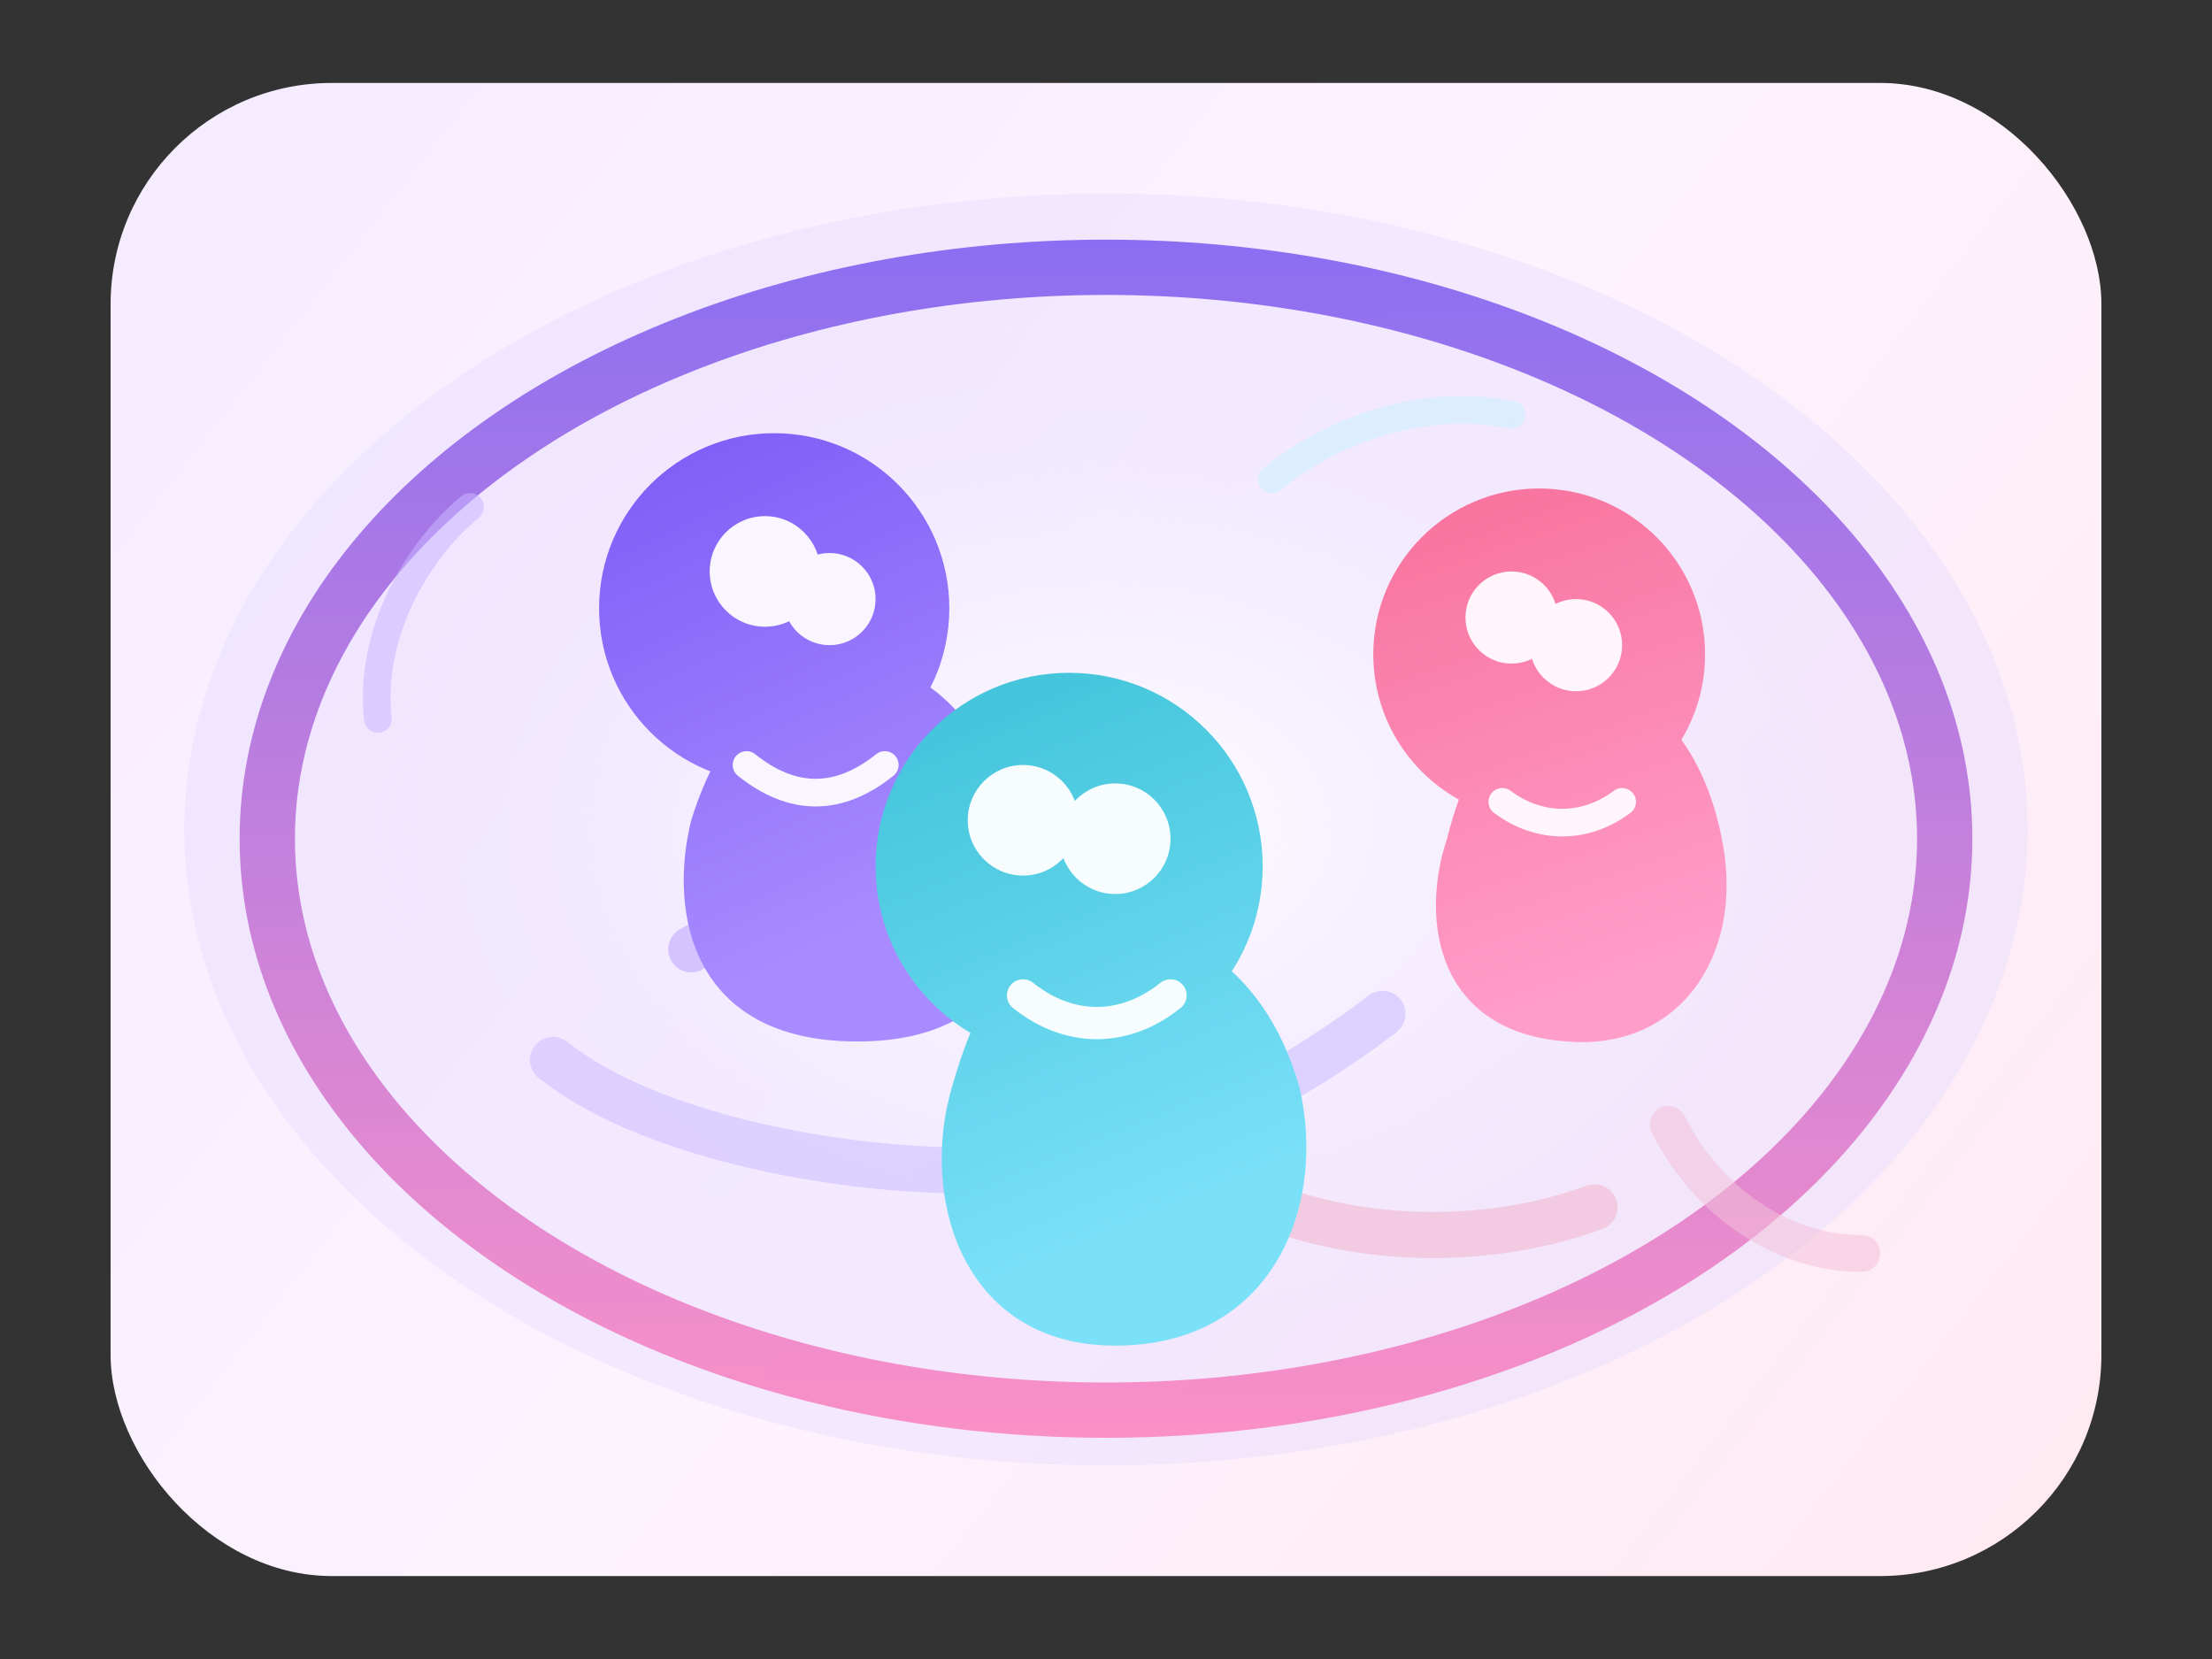 <svg width="480" height="360" viewBox="0 0 480 360" fill="none" xmlns="http://www.w3.org/2000/svg" role="img" aria-labelledby="title desc">
  <rect x="0" y="0" width="480" height="360" fill="#333333" stroke="none"/>
  <title id="title">Community storytellers illustration</title>
  <desc id="desc">Abstract illustration of neighbors sharing stories inside a circular gathering space.</desc>
  <defs>
    <linearGradient id="bg" x1="40" y1="24" x2="440" y2="336" gradientUnits="userSpaceOnUse">
      <stop stop-color="#F5EDFF" />
      <stop offset="0.5" stop-color="#FDF3FF" />
      <stop offset="1" stop-color="#FFEAF2" />
    </linearGradient>
    <linearGradient id="ring" x1="240" y1="40" x2="240" y2="320" gradientUnits="userSpaceOnUse">
      <stop stop-color="#7258F2" stop-opacity="0.85" />
      <stop offset="1" stop-color="#FF7BB8" stop-opacity="0.8" />
    </linearGradient>
    <radialGradient id="glow" cx="0" cy="0" r="1" gradientUnits="userSpaceOnUse" gradientTransform="translate(240 180) scale(160 110)">
      <stop stop-color="#FFFFFF" stop-opacity="0.95" />
      <stop offset="1" stop-color="#E4D9FF" stop-opacity="0.4" />
    </radialGradient>
    <linearGradient id="figureA" x1="140" y1="92" x2="190" y2="200" gradientUnits="userSpaceOnUse">
      <stop stop-color="#7C5CF7" />
      <stop offset="1" stop-color="#A88BFF" />
    </linearGradient>
    <linearGradient id="figureB" x1="320" y1="96" x2="360" y2="210" gradientUnits="userSpaceOnUse">
      <stop stop-color="#F7709A" />
      <stop offset="1" stop-color="#FF9DC9" />
    </linearGradient>
    <linearGradient id="figureC" x1="220" y1="140" x2="270" y2="260" gradientUnits="userSpaceOnUse">
      <stop stop-color="#40C3D9" />
      <stop offset="1" stop-color="#7BE1F9" />
    </linearGradient>
  </defs>
  <rect x="24" y="18" width="432" height="324" rx="48" fill="url(#bg)" />
  <ellipse cx="240" cy="180" rx="200" ry="138" fill="url(#glow)" />
  <ellipse cx="240" cy="182" rx="182" ry="124" stroke="url(#ring)" stroke-width="12" fill="none" />
  <g opacity="0.75">
    <path d="M120 230C140 246 180 254 210 254C242 254 274 240 300 220" stroke="#D6C8FF" stroke-width="10" stroke-linecap="round" />
    <path d="M276 262C298 270 324 270 346 262" stroke="#F2C1DA" stroke-width="10" stroke-linecap="round" />
    <path d="M150 206C164 198 180 194 198 194" stroke="#C9B6FF" stroke-width="10" stroke-linecap="round" />
  </g>
  <g>
    <circle cx="168" cy="132" r="38" fill="url(#figureA)" />
    <path d="M150 178C145 198 150 226 186 226C222 226 226 198 220 178C212 152 198 144 186 144C174 144 158 152 150 178Z" fill="url(#figureA)" />
    <circle cx="166" cy="124" r="12" fill="#F9F6FF" />
    <circle cx="180" cy="130" r="10" fill="#F9F6FF" />
    <path d="M162 166C172 174 182 174 192 166" stroke="#F9F6FF" stroke-width="6" stroke-linecap="round" />
  </g>
  <g>
    <circle cx="334" cy="142" r="36" fill="url(#figureB)" />
    <path d="M314 182C308 200 312 224 340 226C364 228 378 208 374 184C370 160 356 148 344 148C332 148 320 158 314 182Z" fill="url(#figureB)" />
    <circle cx="328" cy="134" r="10" fill="#FFF5FB" />
    <circle cx="342" cy="140" r="10" fill="#FFF5FB" />
    <path d="M326 174C334 180 344 180 352 174" stroke="#FFF5FB" stroke-width="6" stroke-linecap="round" />
  </g>
  <g>
    <circle cx="232" cy="188" r="42" fill="url(#figureC)" />
    <path d="M206 238C200 262 210 292 242 292C276 292 288 262 282 236C274 208 254 200 240 200C226 200 214 208 206 238Z" fill="url(#figureC)" />
    <circle cx="222" cy="178" r="12" fill="#F7FDFF" />
    <circle cx="242" cy="182" r="12" fill="#F7FDFF" />
    <path d="M222 216C232 224 244 224 254 216" stroke="#F7FDFF" stroke-width="7" stroke-linecap="round" />
  </g>
  <g opacity="0.55">
    <path d="M102 110C90 120 80 138 82 156" stroke="#C9B6FF" stroke-width="6" stroke-linecap="round" />
    <path d="M362 244C370 260 386 272 404 272" stroke="#F2C1DA" stroke-width="8" stroke-linecap="round" />
    <path d="M276 104C288 94 308 86 328 90" stroke="#C9F1FF" stroke-width="6" stroke-linecap="round" />
  </g>
</svg>
